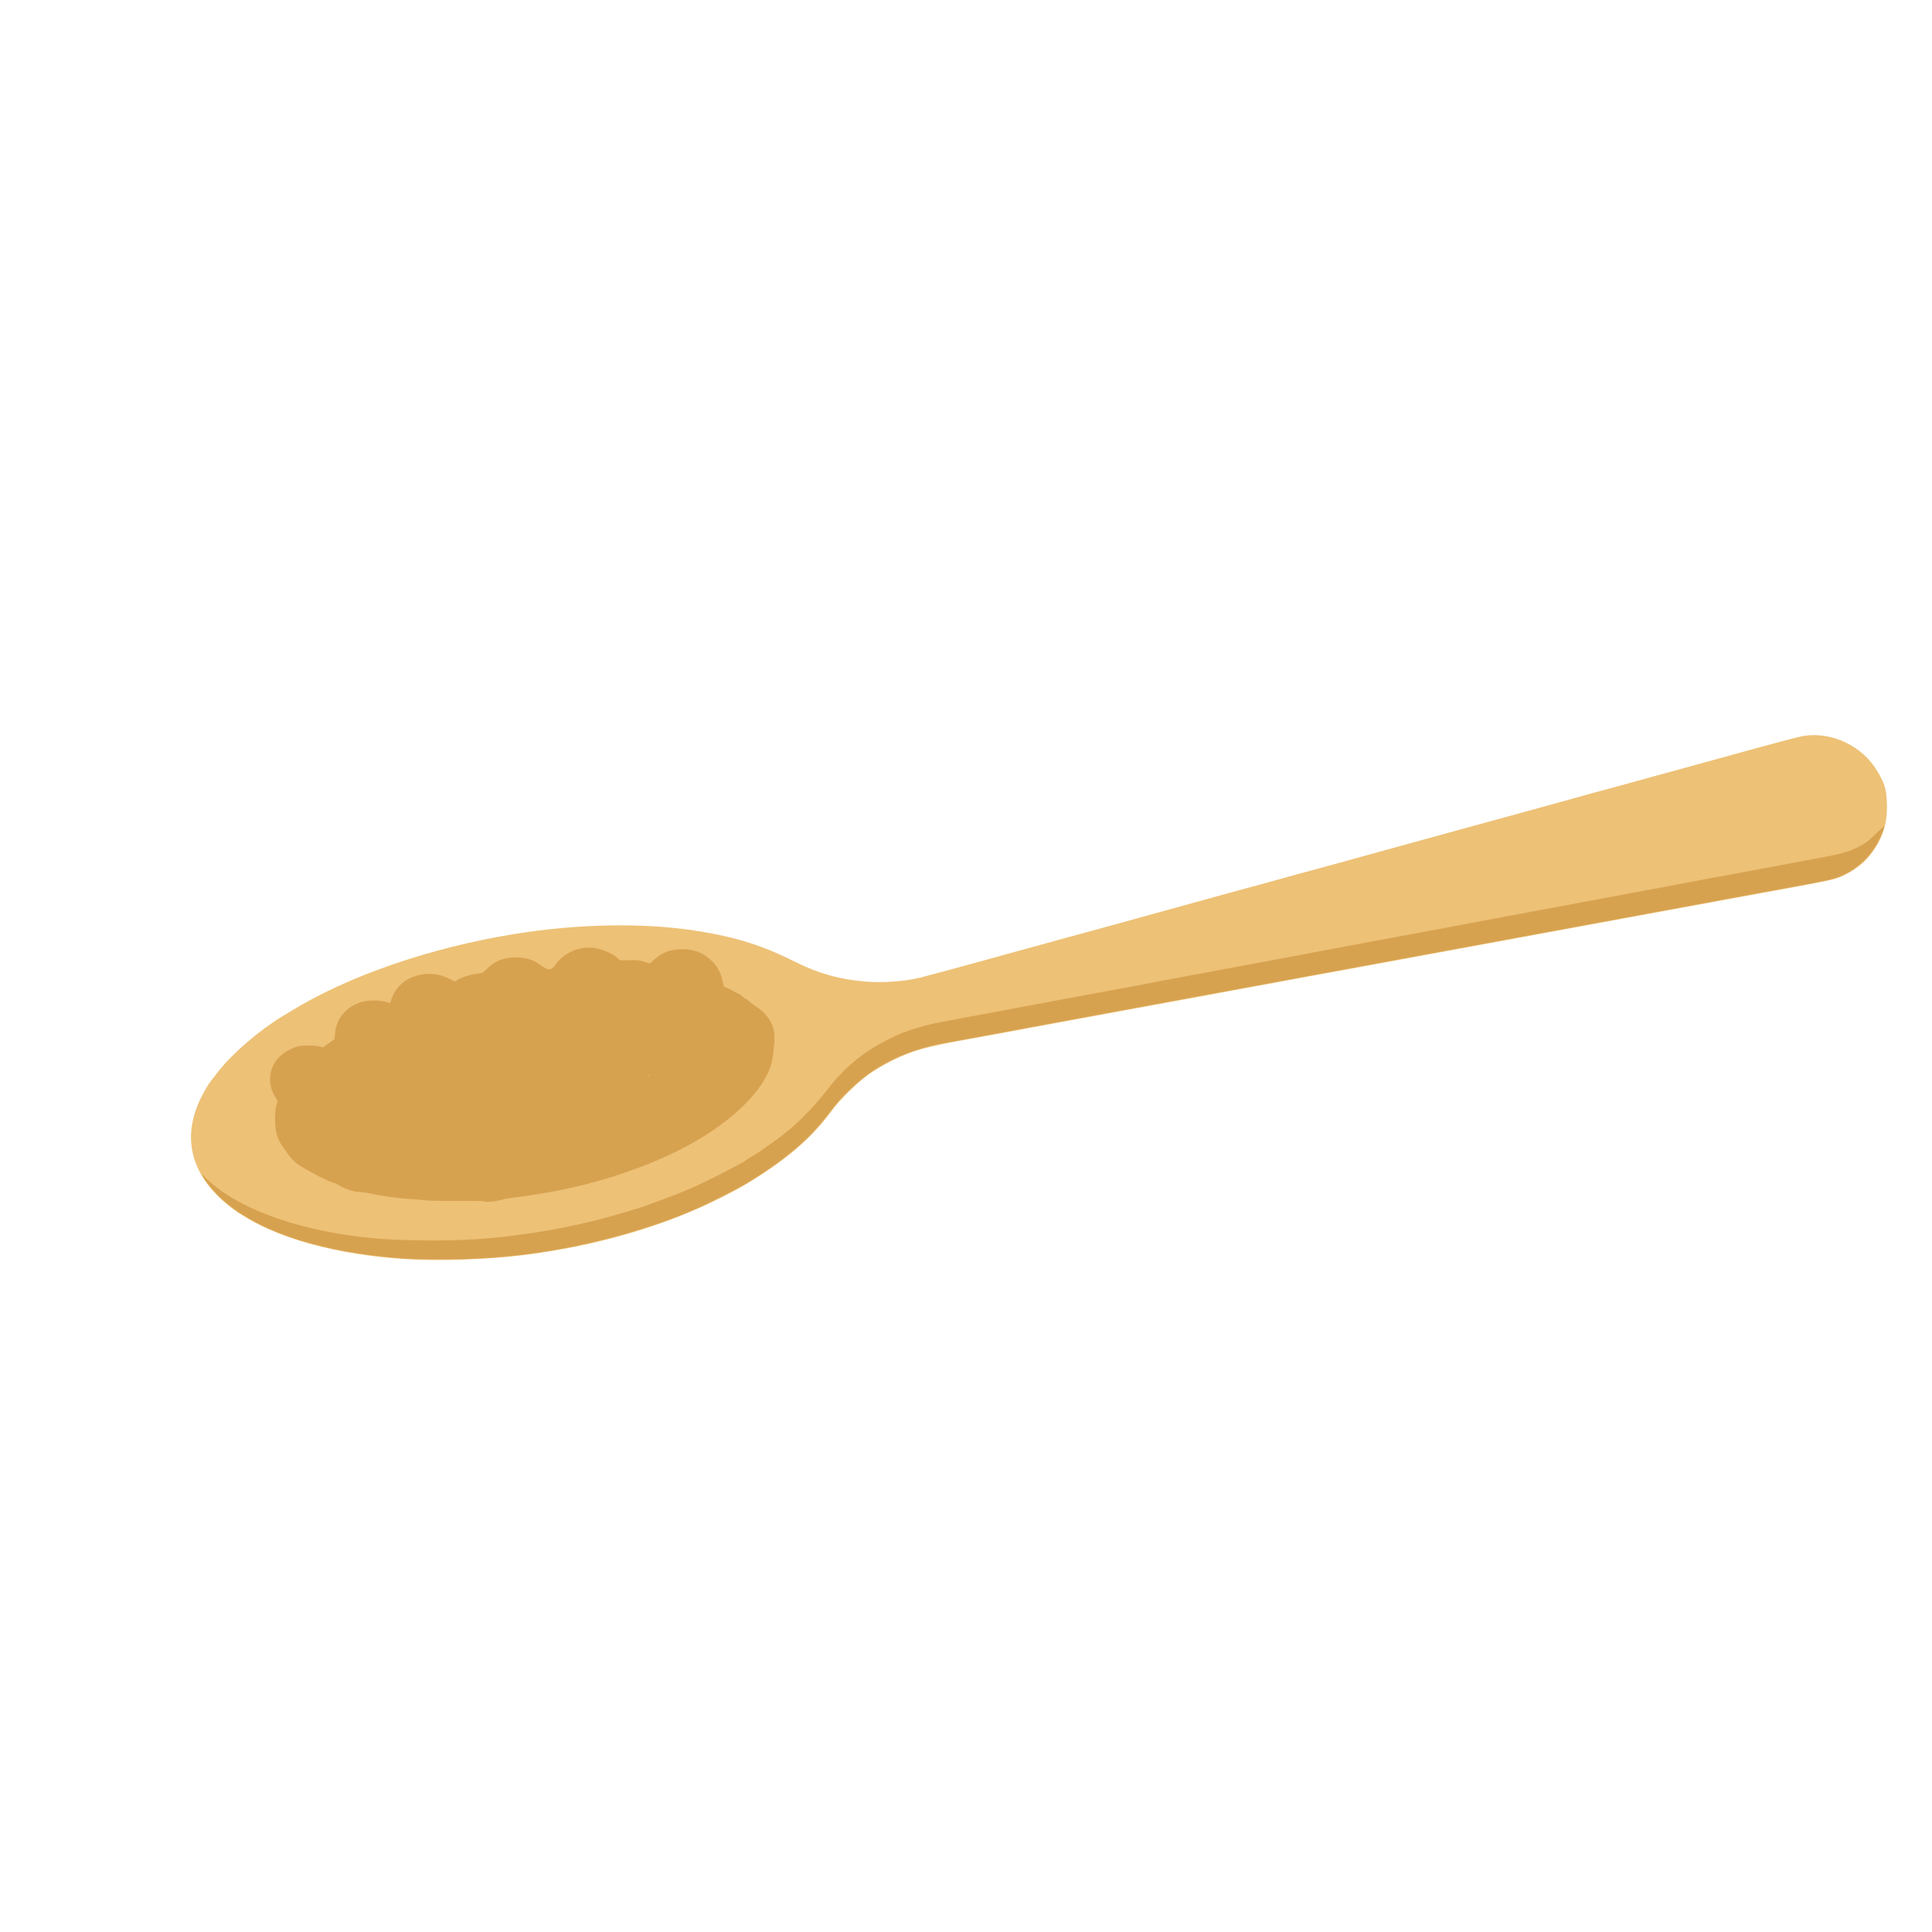 <?xml version="1.0" encoding="UTF-8" standalone="no"?>
<!-- Created with Inkscape (http://www.inkscape.org/) -->

<svg
   width="64"
   height="64"
   viewBox="0 0 16.933 16.933"
   version="1.1"
   id="svg5"
   inkscape:version="1.1 (c68e22c387, 2021-05-23)"
   sodipodi:docname="caviar.svg"
   xmlns:inkscape="http://www.inkscape.org/namespaces/inkscape"
   xmlns:sodipodi="http://sodipodi.sourceforge.net/DTD/sodipodi-0.dtd"
   xmlns="http://www.w3.org/2000/svg"
   xmlns:svg="http://www.w3.org/2000/svg">
  <sodipodi:namedview
     id="namedview7"
     pagecolor="#ffffff"
     bordercolor="#666666"
     borderopacity="1.0"
     inkscape:pageshadow="2"
     inkscape:pageopacity="0.0"
     inkscape:pagecheckerboard="0"
     inkscape:document-units="mm"
     showgrid="false"
     units="px"
     inkscape:zoom="11.313709"
     inkscape:cx="35.48792"
     inkscape:cy="38.581512"
     inkscape:window-width="1920"
     inkscape:window-height="1009"
     inkscape:window-x="-8"
     inkscape:window-y="-8"
     inkscape:window-maximized="1"
     inkscape:current-layer="g11693"
     inkscape:showpageshadow="2"
     inkscape:deskcolor="#d1d1d1" />
  <defs
     id="defs2">
    <pattern
       id="EMFhbasepattern"
       patternUnits="userSpaceOnUse"
       width="6"
       height="6"
       x="0"
       y="0" />
    <pattern
       id="EMFhbasepattern-5"
       patternUnits="userSpaceOnUse"
       width="6"
       height="6"
       x="0"
       y="0" />
    <pattern
       id="EMFhbasepattern-56"
       patternUnits="userSpaceOnUse"
       width="6"
       height="6"
       x="0"
       y="0" />
    <pattern
       id="EMFhbasepattern-6"
       patternUnits="userSpaceOnUse"
       width="6"
       height="6"
       x="0"
       y="0" />
    <pattern
       id="EMFhbasepattern-62"
       patternUnits="userSpaceOnUse"
       width="6"
       height="6"
       x="0"
       y="0" />
    <pattern
       id="EMFhbasepattern-8"
       patternUnits="userSpaceOnUse"
       width="6"
       height="6"
       x="0"
       y="0" />
    <pattern
       id="EMFhbasepattern-81"
       patternUnits="userSpaceOnUse"
       width="6"
       height="6"
       x="0"
       y="0" />
    <pattern
       id="EMFhbasepattern-9"
       patternUnits="userSpaceOnUse"
       width="6"
       height="6"
       x="0"
       y="0" />
    <pattern
       id="EMFhbasepattern-52"
       patternUnits="userSpaceOnUse"
       width="6"
       height="6"
       x="0"
       y="0" />
    <pattern
       id="EMFhbasepattern-0"
       patternUnits="userSpaceOnUse"
       width="6"
       height="6"
       x="0"
       y="0" />
    <pattern
       id="EMFhbasepattern-7"
       patternUnits="userSpaceOnUse"
       width="6"
       height="6"
       x="0"
       y="0" />
    <pattern
       id="EMFhbasepattern-65"
       patternUnits="userSpaceOnUse"
       width="6"
       height="6"
       x="0"
       y="0" />
    <pattern
       id="EMFhbasepattern-3"
       patternUnits="userSpaceOnUse"
       width="6"
       height="6"
       x="0"
       y="0" />
    <pattern
       id="EMFhbasepattern-90"
       patternUnits="userSpaceOnUse"
       width="6"
       height="6"
       x="0"
       y="0" />
    <pattern
       id="EMFhbasepattern-4"
       patternUnits="userSpaceOnUse"
       width="6"
       height="6"
       x="0"
       y="0" />
    <pattern
       id="EMFhbasepattern-2"
       patternUnits="userSpaceOnUse"
       width="6"
       height="6"
       x="0"
       y="0" />
    <pattern
       id="EMFhbasepattern-40"
       patternUnits="userSpaceOnUse"
       width="6"
       height="6"
       x="0"
       y="0" />
    <pattern
       id="EMFhbasepattern-74"
       patternUnits="userSpaceOnUse"
       width="6"
       height="6"
       x="0"
       y="0" />
    <pattern
       id="EMFhbasepattern-656"
       patternUnits="userSpaceOnUse"
       width="6"
       height="6"
       x="0"
       y="0" />
    <pattern
       id="EMFhbasepattern-76"
       patternUnits="userSpaceOnUse"
       width="6"
       height="6"
       x="0"
       y="0" />
    <pattern
       id="EMFhbasepattern-1"
       patternUnits="userSpaceOnUse"
       width="6"
       height="6"
       x="0"
       y="0" />
    <pattern
       id="EMFhbasepattern-42"
       patternUnits="userSpaceOnUse"
       width="6"
       height="6"
       x="0"
       y="0" />
    <pattern
       id="EMFhbasepattern-73"
       patternUnits="userSpaceOnUse"
       width="6"
       height="6"
       x="0"
       y="0" />
    <pattern
       id="EMFhbasepattern-566"
       patternUnits="userSpaceOnUse"
       width="6"
       height="6"
       x="0"
       y="0" />
    <pattern
       id="EMFhbasepattern-71"
       patternUnits="userSpaceOnUse"
       width="6"
       height="6"
       x="0"
       y="0" />
    <pattern
       id="EMFhbasepattern-31"
       patternUnits="userSpaceOnUse"
       width="6"
       height="6"
       x="0"
       y="0" />
    <pattern
       id="EMFhbasepattern-60"
       patternUnits="userSpaceOnUse"
       width="6"
       height="6"
       x="0"
       y="0" />
    <pattern
       id="EMFhbasepattern-28"
       patternUnits="userSpaceOnUse"
       width="6"
       height="6"
       x="0"
       y="0" />
    <pattern
       id="EMFhbasepattern-02"
       patternUnits="userSpaceOnUse"
       width="6"
       height="6"
       x="0"
       y="0" />
    <pattern
       id="EMFhbasepattern-57"
       patternUnits="userSpaceOnUse"
       width="6"
       height="6"
       x="0"
       y="0" />
    <pattern
       id="EMFhbasepattern-50"
       patternUnits="userSpaceOnUse"
       width="6"
       height="6"
       x="0"
       y="0" />
    <pattern
       id="EMFhbasepattern-45"
       patternUnits="userSpaceOnUse"
       width="6"
       height="6"
       x="0"
       y="0" />
    <pattern
       id="EMFhbasepattern-33"
       patternUnits="userSpaceOnUse"
       width="6"
       height="6"
       x="0"
       y="0" />
    <pattern
       id="EMFhbasepattern-21"
       patternUnits="userSpaceOnUse"
       width="6"
       height="6"
       x="0"
       y="0" />
    <pattern
       id="EMFhbasepattern-818"
       patternUnits="userSpaceOnUse"
       width="6"
       height="6"
       x="0"
       y="0" />
    <pattern
       id="EMFhbasepattern-32"
       patternUnits="userSpaceOnUse"
       width="6"
       height="6"
       x="0"
       y="0" />
    <pattern
       id="EMFhbasepattern-38"
       patternUnits="userSpaceOnUse"
       width="6"
       height="6"
       x="0"
       y="0" />
    <pattern
       id="EMFhbasepattern-39"
       patternUnits="userSpaceOnUse"
       width="6"
       height="6"
       x="0"
       y="0" />
    <pattern
       id="EMFhbasepattern-86"
       patternUnits="userSpaceOnUse"
       width="6"
       height="6"
       x="0"
       y="0" />
    <pattern
       id="EMFhbasepattern-07"
       patternUnits="userSpaceOnUse"
       width="6"
       height="6"
       x="0"
       y="0" />
    <pattern
       id="EMFhbasepattern-524"
       patternUnits="userSpaceOnUse"
       width="6"
       height="6"
       x="0"
       y="0" />
    <pattern
       id="EMFhbasepattern-508"
       patternUnits="userSpaceOnUse"
       width="6"
       height="6"
       x="0"
       y="0" />
    <pattern
       id="EMFhbasepattern-217"
       patternUnits="userSpaceOnUse"
       width="6"
       height="6"
       x="0"
       y="0" />
    <pattern
       id="EMFhbasepattern-84"
       patternUnits="userSpaceOnUse"
       width="6"
       height="6"
       x="0"
       y="0" />
    <pattern
       id="EMFhbasepattern-96"
       patternUnits="userSpaceOnUse"
       width="6"
       height="6"
       x="0"
       y="0" />
    <pattern
       id="EMFhbasepattern-48"
       patternUnits="userSpaceOnUse"
       width="6"
       height="6"
       x="0"
       y="0" />
    <pattern
       id="EMFhbasepattern-23"
       patternUnits="userSpaceOnUse"
       width="6"
       height="6"
       x="0"
       y="0" />
    <pattern
       id="EMFhbasepattern-36"
       patternUnits="userSpaceOnUse"
       width="6"
       height="6"
       x="0"
       y="0" />
    <pattern
       id="EMFhbasepattern-900"
       patternUnits="userSpaceOnUse"
       width="6"
       height="6"
       x="0"
       y="0" />
    <pattern
       id="EMFhbasepattern-37"
       patternUnits="userSpaceOnUse"
       width="6"
       height="6"
       x="0"
       y="0" />
    <pattern
       id="EMFhbasepattern-11"
       patternUnits="userSpaceOnUse"
       width="6"
       height="6"
       x="0"
       y="0" />
    <pattern
       id="EMFhbasepattern-95"
       patternUnits="userSpaceOnUse"
       width="6"
       height="6"
       x="0"
       y="0" />
    <pattern
       id="EMFhbasepattern-10"
       patternUnits="userSpaceOnUse"
       width="6"
       height="6"
       x="0"
       y="0" />
    <pattern
       id="EMFhbasepattern-909"
       patternUnits="userSpaceOnUse"
       width="6"
       height="6"
       x="0"
       y="0" />
    <pattern
       id="EMFhbasepattern-06"
       patternUnits="userSpaceOnUse"
       width="6"
       height="6"
       x="0"
       y="0" />
    <pattern
       id="EMFhbasepattern-34"
       patternUnits="userSpaceOnUse"
       width="6"
       height="6"
       x="0"
       y="0" />
    <pattern
       id="EMFhbasepattern-41"
       patternUnits="userSpaceOnUse"
       width="6"
       height="6"
       x="0"
       y="0" />
    <pattern
       id="EMFhbasepattern-82"
       patternUnits="userSpaceOnUse"
       width="6"
       height="6"
       x="0"
       y="0" />
    <pattern
       id="EMFhbasepattern-94"
       patternUnits="userSpaceOnUse"
       width="6"
       height="6"
       x="0"
       y="0" />
    <pattern
       id="EMFhbasepattern-738"
       patternUnits="userSpaceOnUse"
       width="6"
       height="6"
       x="0"
       y="0" />
    <pattern
       id="EMFhbasepattern-19"
       patternUnits="userSpaceOnUse"
       width="6"
       height="6"
       x="0"
       y="0" />
    <pattern
       id="EMFhbasepattern-342"
       patternUnits="userSpaceOnUse"
       width="6"
       height="6"
       x="0"
       y="0" />
    <pattern
       id="EMFhbasepattern-77"
       patternUnits="userSpaceOnUse"
       width="6"
       height="6"
       x="0"
       y="0" />
    <pattern
       id="EMFhbasepattern-29"
       patternUnits="userSpaceOnUse"
       width="6"
       height="6"
       x="0"
       y="0" />
    <pattern
       id="EMFhbasepattern-219"
       patternUnits="userSpaceOnUse"
       width="6"
       height="6"
       x="0"
       y="0" />
    <pattern
       id="EMFhbasepattern-105"
       patternUnits="userSpaceOnUse"
       width="6"
       height="6"
       x="0"
       y="0" />
    <pattern
       id="EMFhbasepattern-104"
       patternUnits="userSpaceOnUse"
       width="6"
       height="6"
       x="0"
       y="0" />
    <pattern
       id="EMFhbasepattern-44"
       patternUnits="userSpaceOnUse"
       width="6"
       height="6"
       x="0"
       y="0" />
    <pattern
       id="EMFhbasepattern-87"
       patternUnits="userSpaceOnUse"
       width="6"
       height="6"
       x="0"
       y="0" />
    <pattern
       id="EMFhbasepattern-93"
       patternUnits="userSpaceOnUse"
       width="6"
       height="6"
       x="0"
       y="0" />
    <pattern
       id="EMFhbasepattern-324"
       patternUnits="userSpaceOnUse"
       width="6"
       height="6"
       x="0"
       y="0" />
    <pattern
       id="EMFhbasepattern-20"
       patternUnits="userSpaceOnUse"
       width="6"
       height="6"
       x="0"
       y="0" />
    <pattern
       id="EMFhbasepattern-78"
       patternUnits="userSpaceOnUse"
       width="6"
       height="6"
       x="0"
       y="0" />
    <pattern
       id="EMFhbasepattern-313"
       patternUnits="userSpaceOnUse"
       width="6"
       height="6"
       x="0"
       y="0" />
    <pattern
       id="EMFhbasepattern-3422"
       patternUnits="userSpaceOnUse"
       width="6"
       height="6"
       x="0"
       y="0" />
    <pattern
       id="EMFhbasepattern-957"
       patternUnits="userSpaceOnUse"
       width="6"
       height="6"
       x="0"
       y="0" />
    <pattern
       id="EMFhbasepattern-75"
       patternUnits="userSpaceOnUse"
       width="6"
       height="6"
       x="0"
       y="0" />
    <pattern
       id="EMFhbasepattern-429"
       patternUnits="userSpaceOnUse"
       width="6"
       height="6"
       x="0"
       y="0" />
    <pattern
       id="EMFhbasepattern-102"
       patternUnits="userSpaceOnUse"
       width="6"
       height="6"
       x="0"
       y="0" />
    <pattern
       id="EMFhbasepattern-233"
       patternUnits="userSpaceOnUse"
       width="6"
       height="6"
       x="0"
       y="0" />
    <pattern
       id="EMFhbasepattern-18"
       patternUnits="userSpaceOnUse"
       width="6"
       height="6"
       x="0"
       y="0" />
    <pattern
       id="EMFhbasepattern-334"
       patternUnits="userSpaceOnUse"
       width="6"
       height="6"
       x="0"
       y="0" />
    <pattern
       id="EMFhbasepattern-317"
       patternUnits="userSpaceOnUse"
       width="6"
       height="6"
       x="0"
       y="0" />
    <pattern
       id="EMFhbasepattern-509"
       patternUnits="userSpaceOnUse"
       width="6"
       height="6"
       x="0"
       y="0" />
    <pattern
       id="EMFhbasepattern-657"
       patternUnits="userSpaceOnUse"
       width="6"
       height="6"
       x="0"
       y="0" />
    <pattern
       id="EMFhbasepattern-83"
       patternUnits="userSpaceOnUse"
       width="6"
       height="6"
       x="0"
       y="0" />
    <pattern
       id="EMFhbasepattern-390"
       patternUnits="userSpaceOnUse"
       width="6"
       height="6"
       x="0"
       y="0" />
    <pattern
       id="EMFhbasepattern-24"
       patternUnits="userSpaceOnUse"
       width="6"
       height="6"
       x="0"
       y="0" />
    <pattern
       id="EMFhbasepattern-63"
       patternUnits="userSpaceOnUse"
       width="6"
       height="6"
       x="0"
       y="0" />
    <pattern
       id="EMFhbasepattern-631"
       patternUnits="userSpaceOnUse"
       width="6"
       height="6"
       x="0"
       y="0" />
    <pattern
       id="EMFhbasepattern-98"
       patternUnits="userSpaceOnUse"
       width="6"
       height="6"
       x="0"
       y="0" />
    <pattern
       id="EMFhbasepattern-79"
       patternUnits="userSpaceOnUse"
       width="6"
       height="6"
       x="0"
       y="0" />
    <pattern
       id="EMFhbasepattern-489"
       patternUnits="userSpaceOnUse"
       width="6"
       height="6"
       x="0"
       y="0" />
    <pattern
       id="EMFhbasepattern-811"
       patternUnits="userSpaceOnUse"
       width="6"
       height="6"
       x="0"
       y="0" />
    <pattern
       id="EMFhbasepattern-450"
       patternUnits="userSpaceOnUse"
       width="6"
       height="6"
       x="0"
       y="0" />
    <pattern
       id="EMFhbasepattern-321"
       patternUnits="userSpaceOnUse"
       width="6"
       height="6"
       x="0"
       y="0" />
    <pattern
       id="EMFhbasepattern-371"
       patternUnits="userSpaceOnUse"
       width="6"
       height="6"
       x="0"
       y="0" />
    <pattern
       id="EMFhbasepattern-49"
       patternUnits="userSpaceOnUse"
       width="6"
       height="6"
       x="0"
       y="0" />
    <pattern
       id="EMFhbasepattern-576"
       patternUnits="userSpaceOnUse"
       width="6"
       height="6"
       x="0"
       y="0" />
    <pattern
       id="EMFhbasepattern-03"
       patternUnits="userSpaceOnUse"
       width="6"
       height="6"
       x="0"
       y="0" />
    <pattern
       id="EMFhbasepattern-795"
       patternUnits="userSpaceOnUse"
       width="6"
       height="6"
       x="0"
       y="0" />
    <pattern
       id="EMFhbasepattern-54"
       patternUnits="userSpaceOnUse"
       width="6"
       height="6"
       x="0"
       y="0" />
    <pattern
       id="EMFhbasepattern-22"
       patternUnits="userSpaceOnUse"
       width="6"
       height="6"
       x="0"
       y="0" />
    <pattern
       id="EMFhbasepattern-418"
       patternUnits="userSpaceOnUse"
       width="6"
       height="6"
       x="0"
       y="0" />
    <pattern
       id="EMFhbasepattern-26"
       patternUnits="userSpaceOnUse"
       width="6"
       height="6"
       x="0"
       y="0" />
    <pattern
       id="EMFhbasepattern-832"
       patternUnits="userSpaceOnUse"
       width="6"
       height="6"
       x="0"
       y="0" />
    <pattern
       id="EMFhbasepattern-824"
       patternUnits="userSpaceOnUse"
       width="6"
       height="6"
       x="0"
       y="0" />
    <pattern
       id="EMFhbasepattern-8182"
       patternUnits="userSpaceOnUse"
       width="6"
       height="6"
       x="0"
       y="0" />
    <pattern
       id="EMFhbasepattern-779"
       patternUnits="userSpaceOnUse"
       width="6"
       height="6"
       x="0"
       y="0" />
    <pattern
       id="EMFhbasepattern-714"
       patternUnits="userSpaceOnUse"
       width="6"
       height="6"
       x="0"
       y="0" />
    <pattern
       id="EMFhbasepattern-500"
       patternUnits="userSpaceOnUse"
       width="6"
       height="6"
       x="0"
       y="0" />
    <pattern
       id="EMFhbasepattern-839"
       patternUnits="userSpaceOnUse"
       width="6"
       height="6"
       x="0"
       y="0" />
    <pattern
       id="EMFhbasepattern-320"
       patternUnits="userSpaceOnUse"
       width="6"
       height="6"
       x="0"
       y="0" />
    <pattern
       id="EMFhbasepattern-66"
       patternUnits="userSpaceOnUse"
       width="6"
       height="6"
       x="0"
       y="0" />
    <pattern
       id="EMFhbasepattern-542"
       patternUnits="userSpaceOnUse"
       width="6"
       height="6"
       x="0"
       y="0" />
    <pattern
       id="EMFhbasepattern-88"
       patternUnits="userSpaceOnUse"
       width="6"
       height="6"
       x="0"
       y="0" />
    <pattern
       id="EMFhbasepattern-941"
       patternUnits="userSpaceOnUse"
       width="6"
       height="6"
       x="0"
       y="0" />
    <pattern
       id="EMFhbasepattern-92"
       patternUnits="userSpaceOnUse"
       width="6"
       height="6"
       x="0"
       y="0" />
    <pattern
       id="EMFhbasepattern-934"
       patternUnits="userSpaceOnUse"
       width="6"
       height="6"
       x="0"
       y="0" />
    <pattern
       id="EMFhbasepattern-30"
       patternUnits="userSpaceOnUse"
       width="6"
       height="6"
       x="0"
       y="0" />
    <pattern
       id="EMFhbasepattern-936"
       patternUnits="userSpaceOnUse"
       width="6"
       height="6"
       x="0"
       y="0" />
    <pattern
       id="EMFhbasepattern-867"
       patternUnits="userSpaceOnUse"
       width="6"
       height="6"
       x="0"
       y="0" />
    <pattern
       id="EMFhbasepattern-35"
       patternUnits="userSpaceOnUse"
       width="6"
       height="6"
       x="0"
       y="0" />
    <pattern
       id="EMFhbasepattern-9007"
       patternUnits="userSpaceOnUse"
       width="6"
       height="6"
       x="0"
       y="0" />
    <pattern
       id="EMFhbasepattern-224"
       patternUnits="userSpaceOnUse"
       width="6"
       height="6"
       x="0"
       y="0" />
    <pattern
       id="EMFhbasepattern-43"
       patternUnits="userSpaceOnUse"
       width="6"
       height="6"
       x="0"
       y="0" />
    <pattern
       id="EMFhbasepattern-04"
       patternUnits="userSpaceOnUse"
       width="6"
       height="6"
       x="0"
       y="0" />
    <pattern
       id="EMFhbasepattern-61"
       patternUnits="userSpaceOnUse"
       width="6"
       height="6"
       x="0"
       y="0" />
    <pattern
       id="EMFhbasepattern-346"
       patternUnits="userSpaceOnUse"
       width="6"
       height="6"
       x="0"
       y="0" />
    <pattern
       id="EMFhbasepattern-032"
       patternUnits="userSpaceOnUse"
       width="6"
       height="6"
       x="0"
       y="0" />
    <pattern
       id="EMFhbasepattern-447"
       patternUnits="userSpaceOnUse"
       width="6"
       height="6"
       x="0"
       y="0" />
    <pattern
       id="EMFhbasepattern-076"
       patternUnits="userSpaceOnUse"
       width="6"
       height="6"
       x="0"
       y="0" />
    <pattern
       id="EMFhbasepattern-4896"
       patternUnits="userSpaceOnUse"
       width="6"
       height="6"
       x="0"
       y="0" />
  </defs>
  <g
     inkscape:label="Calque 1"
     inkscape:groupmode="layer"
     id="layer1">
    <g
       id="g4128"
       transform="translate(-0.631,0.126)">
      <g
         id="g5578"
         transform="translate(0.089,0.089)">
        <g
           id="g7501"
           transform="translate(-0.063,0.947)">
          <g
             id="g9467"
             transform="translate(-0.089,-0.803)">
            <g
               id="g10302"
               transform="translate(0.312,-0.045)">
              <g
                 id="g11479"
                 transform="translate(-0.126,0.063)">
                <g
                   id="g11873"
                   transform="translate(-0.236,0.665)">
                  <g
                     id="g12382"
                     transform="translate(-121.985,-82.268)">
                    <g
                       id="g13305"
                       transform="matrix(0.133,0,0,0.133,114.639,78.216)">
                      <g
                         id="g17429"
                         transform="translate(0.905,5.664)">
                        <g
                           id="g18595"
                           transform="translate(-3.363,-8.745)">
                          <g
                             id="g21002"
                             transform="translate(1.708,-2.82)">
                            <g
                               id="g23814"
                               transform="translate(8.725,-1.122)">
                              <g
                                 id="g24838"
                                 transform="translate(11.143,-0.857)">
                                <g
                                   id="g25315"
                                   transform="translate(-3.49,2.493)">
                                <g
                                   id="g27220"
                                   transform="translate(2.468,1.234)">
                                <g
                                   id="g29753"
                                   transform="translate(1.476,-2.374)">
                                <g
                                   id="g30615"
                                   transform="translate(0.92,1.369)">
                                <g
                                   id="g31433"
                                   transform="translate(-2.468,-1.41)">
                                <g
                                   id="g31731"
                                   transform="translate(1.058,-0.705)">
                                <g
                                   id="g33243"
                                   transform="matrix(1.077,0,0,1.077,-7.373,-3.174)">
                                <g
                                   id="g35254"
                                   transform="translate(-2.214,-0.92)">
                                <g
                                   id="g36749"
                                   transform="translate(-0.982,-2.782)">
                                <g
                                   id="g37297"
                                   transform="translate(-6.776,-3.503)">
                                <g
                                   id="g38955"
                                   transform="matrix(1.217,0,0,1.217,-23.105,-18.212)">
                                <g
                                   id="g39618"
                                   transform="translate(-0.269,-0.269)">
                                <g
                                   id="g40032"
                                   transform="translate(-1.901,-3.042)">
                                <g
                                   id="g40543"
                                   transform="translate(0.38,-2.091)">
                                <g
                                   id="g41372"
                                   transform="translate(1.966,-7.93)">
                                <g
                                   id="g43278"
                                   transform="translate(1.521,-0.38)">
                                <g
                                   id="g44210"
                                   transform="matrix(1.158,0,0,1.158,-18.904,-21.776)">
                                <g
                                   id="g44833"
                                   transform="matrix(1.12,0,0,1.12,-12.539,-14.548)">
                                <g
                                   id="g47597"
                                   transform="translate(3.111,-1.244)">
                                <g
                                   id="g48754"
                                   transform="translate(-2.904,-6.637)">
                                <g
                                   id="g234"
                                   transform="matrix(0.041,0,0,0.041,104.64,119.672)">
                                <g
                                   id="g2138"
                                   transform="translate(-86.211,-40.57)">
                                <g
                                   id="g2696"
                                   transform="translate(-124306.44,-9412.237)">
                                <g
                                   id="g3765"
                                   transform="translate(25.356,-50.712)">
                                <g
                                   id="g4557"
                                   transform="translate(46.617,-35.859)">
                                <g
                                   id="g5244"
                                   transform="translate(7.172,14.344)">
                                <g
                                   id="g5807"
                                   transform="translate(-5.198,-21.114)">
                                <g
                                   id="g6945"
                                   transform="translate(-10.143,-243.42)">
                                <g
                                   id="g11108"
                                   transform="translate(18.189,-37.636)">
                                <g
                                   id="g15049"
                                   transform="translate(-65.926,141.995)">
                                <g
                                   id="g19861"
                                   transform="matrix(0.074,0,0,0.074,115423.38,9039.231)">
                                <g
                                   id="g20437"
                                   transform="translate(-478.388,-785.882)">
                                <g
                                   id="g21032"
                                   transform="translate(2047.188,-1072.337)">
                                <g
                                   id="g21869"
                                   transform="matrix(0.043,0,0,0.043,117368,10137.003)">
                                <g
                                   id="g25455"
                                   transform="translate(154741.46,-87178.414)">
                                <g
                                   id="g26278"
                                   transform="translate(-18012.371,-8233.442)">
                                <g
                                   id="g27240"
                                   transform="translate(-0.004,5582.762)">
                                <g
                                   id="g28306"
                                   transform="translate(-15790.441,-2255.777)">
                                <g
                                   id="g33735"
                                   transform="translate(14662.549,-16918.328)">
                                <g
                                   id="g37868"
                                   transform="translate(-5075.498,25941.433)">
                                <g
                                   id="g76752"
                                   transform="matrix(-1,0,0,1,9442.317,-1595.075)">
                                <g
                                   id="g82459"
                                   transform="translate(3383.667,-1127.889)">
                                <g
                                   id="g83208"
                                   transform="matrix(0.203,0,0,0.203,-15348.528,66747.475)">
                                <g
                                   id="g83934"
                                   transform="matrix(-1,0,0,1,240692.18,94139.78)">
                                <g
                                   id="g84550"
                                   transform="translate(-8.7627443e-5,55472.344)">
                                <g
                                   id="g9096"
                                   transform="translate(31379.925,-62759.843)">
                                <g
                                   id="g11527"
                                   transform="translate(61019.625,105397.54)">
                                <g
                                   id="g13422"
                                   transform="translate(-44377.907,44377.908)">
                                <g
                                   id="g1137"
                                   transform="translate(-3.3240812e-4,138680.92)">
                                <g
                                   id="g3632"
                                   transform="translate(177511.65,-22188.943)">
                                <g
                                   id="g5936"
                                   transform="translate(11767.473,-47069.909)">
                                <g
                                   id="g7318">
                                <g
                                   id="g11619"
                                   transform="translate(27457.436,-223581.94)" />
                                <g
                                   id="g11985"
                                   transform="translate(70604.821,-133364.68)">
                                <g
                                   id="g12707"
                                   transform="matrix(1.187,0,0,1.187,95904.637,-164033.62)">
                                <g
                                   id="g4721"
                                   transform="matrix(-1,0,0,1,-561251.4,-59483.037)">
                                <g
                                   id="g7072">
                                <g
                                   id="g10426"
                                   transform="translate(66928.962,-211126.69)">
                                <g
                                   id="g11693"
                                   transform="translate(967399.8,-74774.864)">
                                <g
                                   id="g12394"
                                   transform="matrix(1.128,0,0,1.128,178915.5,74888.228)">
                                <path
                                   style="fill:#edc176;stroke-width:983.236"
                                   d="m -657727.48,707029.11 c 82231.48,-4125.15 151870.82,-23566.86 195038.33,-54450.25 28302.54,-20248.54 44534.33,-45533.99 46790.04,-72888.3 1466.87,-17788.4 -3475.97,-37191.64 -14397.28,-56516.82 -4650.6,-8229.23 -4758.58,-8382.62 -15573.15,-22122.81 -15433.13,-19608.21 -44746.3,-44760.2 -69949.35,-60019.63 -3534.31,-2139.88 -7295.19,-4426.16 -8357.51,-5080.6 -62854.82,-38722.22 -153081.44,-69896.52 -245282.38,-84747.8 -71110.21,-11454.1 -142745.66,-12535.14 -201320.15,-3038.09 -41869.47,6788.58 -70237.47,15839.01 -106023.77,33825.53 -24562.8,12345.48 -48668.8,19042.74 -76609.7,21284.03 -19301.4,1548.28 -42553.8,-217.17 -60420.7,-4587.47 -6671,-1631.74 -55669,-14916.72 -73791,-20007.17 -5678.2,-1595 -12757.5,-3549.31 -15731.8,-4342.91 -4547.8,-1213.45 -57514.2,-15771.97 -71776.3,-19728.67 -2433.5,-675.13 -9512.8,-2591.61 -15731.7,-4258.83 -6219,-1667.23 -18607.8,-5062.59 -27530.6,-7545.25 -8922.9,-2482.65 -22860.3,-6323.8 -30972,-8535.91 -8111.7,-2212.1 -16739.6,-4604.75 -19173.1,-5317 -2433.5,-712.25 -12831.2,-3564.68 -23106,-6338.74 -10274.8,-2774.05 -23991,-6559.05 -30480.3,-8411.08 -10783.7,-3077.61 -59359,-16361.51 -72267.9,-19763.1 -2974.3,-783.75 -8283.7,-2270.52 -11798.8,-3303.94 -3515.1,-1033.41 -11258.1,-3177.38 -17206.6,-4764.37 -23255.3,-6204.16 -61632.4,-16725.28 -90457.7,-24799.09 -11126,-3116.31 -76439.6,-21072.76 -105206.3,-28924 -57446.3,-15678.71 -106402.1,-29138.6 -110614,-30412.22 -2433.6,-735.85 -9512.9,-2712.65 -15731.8,-4392.9 -6219,-1680.26 -19492.7,-5264.45 -29497.1,-7964.87 -10004.4,-2700.43 -19517.2,-5320.87 -21139.6,-5823.2 -1622.3,-502.33 -8259.2,-2337.67 -14748.5,-4078.54 -6489.4,-1740.86 -17993.2,-4877.68 -25564.2,-6970.69 -7570.9,-2093.01 -16198.8,-4464.83 -19173.1,-5270.69 -2974.2,-805.87 -11159.7,-3067.85 -18189.8,-5026.63 -7030.2,-1958.79 -14109.5,-3901.92 -15731.8,-4318.08 -1622.3,-416.14 -7816.7,-2111.11 -13765.3,-3766.57 -44066.1,-12263.38 -69798.9,-19054.12 -75697.1,-19975.97 -30742.9,-4805 -63960,11135.77 -80213.3,38494.09 -7922.7,13335.98 -9853.4,19597.57 -10459.5,33922.82 -983.1,23233.56 4291.7,39912.49 18309.5,57894.16 8822.3,11317.02 23422,21198.08 38429.6,26009.14 3515.1,1126.83 23646.8,5183.22 44737.2,9014.18 39381.4,7153.4 51176.9,9320.17 109630.8,20138.52 44533.2,8241.94 105106.1,19407.14 181407.1,33438.1 34069.1,6264.95 90482.3,16660.98 125362.6,23102.28 34880.3,6441.3 72046.6,13278.59 82591.8,15194 31930.6,5799.83 50855,9294.52 66860,12346.78 8382.1,1598.53 38247.9,7108.44 66368.5,12244.27 28120.5,5135.81 67720.3,12417.66 87999.6,16181.88 20279.2,3764.21 51693.6,9546.46 69809.7,12849.45 18116.2,3302.98 38690.4,7101.32 45720.5,8440.75 7030.2,1339.43 16543,3122.47 21139.6,3962.32 4596.6,839.84 12782.1,2345.24 18189.9,3345.34 5407.8,1000.1 16469.2,3011.94 24580.9,4470.76 50718.9,9121.37 63211.4,12592.94 86524.7,24044.47 7570.9,3718.84 18632.3,10200.99 24580.9,14404.76 13477.6,9524.43 32010.3,27787.83 42388.2,41772.17 19066.3,25692.28 41676.7,46137.53 75108.5,67916.28 17447.8,11366.14 25712.7,16102.87 44737.26,25639.51 63288.61,31725.36 137632.32,53203.35 218278.39,63060.92 35264.19,4310.43 85214.53,6195.81 119105.57,4495.68 z"
                                   id="path12402" />
                                <path
                                   style="fill:#d7a250;stroke-width:983.236"
                                   d="m -648029.14,705971.21 c 72505.21,-5299.32 134719.38,-21825.86 172331.2,-45777.95 2849.6,-1814.68 5417.27,-3299.43 5705.94,-3299.43 1199.18,0 15381.04,-11079.92 21589.56,-16867.36 7200.47,-6712.12 17219.14,-18751.74 19792.13,-23784.58 1356.44,-2653.22 819.61,-2339.02 -3710.21,2171.57 -26369.41,26257.45 -76951.67,48071.56 -137049.74,59104.08 -31297.85,5745.52 -56044.27,7972.3 -95445.82,8588.63 -48259.15,754.88 -80980.84,-1451.77 -127748.75,-8615 -7030.14,-1076.78 -18534,-3069.21 -25564.13,-4427.64 -11611.87,-2243.75 -16904.81,-3392.79 -36871.35,-8004.44 -11615.03,-2682.71 -51365.76,-14243.94 -58502.54,-17015.07 -1081.56,-419.96 -9488.23,-3529.56 -18681.49,-6910.24 -9193.26,-3380.67 -18934.95,-7156.7 -21648.2,-8391.16 -2713.26,-1234.47 -7341.04,-3193.57 -10283.95,-4353.56 -6595.41,-2599.66 -41867.61,-20197.03 -48982.31,-24437.36 -2862.9,-1706.28 -5591.3,-3102.32 -6063.3,-3102.32 -471.9,0 -1005.5,-357.92 -1185.7,-795.37 -180.3,-437.46 -2761.3,-2221.87 -5735.6,-3965.35 -6238.6,-3656.99 -8812.4,-5246.61 -10270.3,-6343.13 -570.3,-428.94 -5866,-4114.29 -11768.3,-8189.68 -25636.8,-17701.58 -45275.1,-36688.07 -66748.2,-64532.83 -11264.1,-14606.39 -27102.8,-28975.02 -43950,-39870.86 -8642.9,-5589.71 -26356.1,-14777.68 -33675,-17467.39 -18319.8,-6732.66 -29370.6,-9699.39 -50883.3,-13660.36 -29194.1,-5375.27 -65991.7,-12257.8 -84066.7,-15723.63 -3785.5,-725.85 -9979.9,-1848.64 -13765.3,-2495.07 -3785.5,-646.44 -9758.6,-1789.89 -13273.7,-2540.99 -3515.1,-751.1 -10151.9,-2016.43 -14748.5,-2811.84 -8763,-1516.35 -14044.7,-2486.43 -39821.1,-7313.78 -8652.5,-1620.42 -21926.2,-4070.21 -29497.1,-5443.99 -7570.9,-1373.78 -16198.8,-2992.99 -19173.1,-3598.26 -9900,-2014.67 -14152.2,-2827.36 -28022.2,-5355.76 -7570.9,-1380.12 -20623.4,-3807.96 -29005.5,-5395.19 -30572.8,-5789.25 -37212.7,-7029.1 -55552.8,-10373.23 -10274.8,-1873.51 -20893.8,-3842.06 -23597.7,-4374.55 -5572.8,-1097.51 -23915.5,-4550.11 -44245.6,-8328.27 -7570.9,-1406.99 -15756.3,-2956.88 -18189.8,-3444.2 -2433.6,-487.31 -8185.5,-1562.65 -12782.1,-2389.63 -14192.7,-2553.41 -51101.4,-9416.34 -61452.3,-11426.64 -5407.8,-1050.29 -33725,-6347.62 -62927.1,-11771.85 -29202.1,-5424.21 -56413.1,-10523.76 -60469,-11332.29 -6220.3,-1240.04 -58061.4,-10896.87 -75709.1,-14102.92 -9894.8,-1797.59 -69085.3,-12854.97 -85050,-15888.21 -8652.4,-1643.94 -20377.5,-3845.34 -26055.7,-4892.02 -5678.2,-1046.67 -19615.6,-3659.16 -30971.9,-5805.52 -25832.8,-4882.43 -45857.4,-8607.41 -56044.5,-10425.45 -4326.2,-772.07 -17157.5,-3171.5 -28513.8,-5332.06 -11356.4,-2160.55 -27063.6,-5090.79 -34904.9,-6511.64 -27720.9,-5023 -35262.9,-7056.13 -46191.8,-12452.04 -9001.3,-4444.3 -11517.6,-6290.38 -19910.5,-14607.25 -5283.8,-5236.02 -9606.9,-9121.75 -9606.9,-8634.98 0,486.76 1453.4,4545.85 3229.9,9020.18 9983,25144.3 31554.5,43861.26 57239.1,49664.78 10562.9,2386.72 16645.5,3527.18 79150.5,14840.2 8922.9,1614.97 22417.8,4096.33 29988.7,5514.1 48278.3,9040.84 56016.9,10470.55 77184,14259.7 14064.6,2517.73 65998.8,12106.5 127820.7,23600 5678.2,1055.65 26252.4,4839.95 45720.5,8409.56 110282,20220.97 154431.1,28348.39 180423.8,33214.33 15953,2986.45 32766.3,6092.5 37363,6902.32 4596.6,809.82 20303.8,3679.83 34904.8,6377.8 92100.8,17018.32 125085.1,23093.14 134211.8,24718.21 5678.1,1011.04 24703.8,4509.03 42279.1,7773.32 17575.3,3264.28 38149.6,7069.61 45720.5,8456.3 18917.5,3464.91 64043.8,11816.86 80133.7,14831.09 28833.1,5401.51 34434.5,6423.8 48178.6,8792.88 33769.9,5820.97 61661.4,16738.97 85900.1,33625.19 12032.7,8382.77 29825.1,25032.83 37496,35088.54 12348.6,16187.81 14962.8,19363.39 23696.3,28784.86 16365.2,17654.59 43659.3,38799 72681.4,56305.51 9711,5857.76 47994.14,25205.14 56436.26,28521.49 2930.73,1151.28 7134.06,2897.55 9340.75,3880.59 18537.45,8258.06 55429.49,20366.06 85620.75,28100.79 62789.32,16086.09 120397.61,23217.86 185339.98,22944.69 15412.22,-64.8 32889.24,-473.61 38837.82,-908.37 z m -88761.56,-62380.85 c 392.11,-407.3 13705.13,-656.54 29584.5,-553.86 15879.37,102.68 32593.12,-258.53 37141.67,-802.69 4548.55,-544.16 12668.64,-1229.28 18044.66,-1522.48 10041.17,-547.63 30889.83,-3579.47 41353.7,-6013.7 3244.68,-754.82 7954.48,-1378.94 10466.21,-1386.93 6139.63,-19.57 15811.81,-3152.73 22781.25,-7379.71 3144.26,-1907 5452.78,-3040.03 5130.03,-2517.81 -645.38,1044.26 15623.06,-6342.55 21108.29,-9584.37 1892.73,-1118.61 6096.06,-3441.08 9340.74,-5161.01 9287.79,-4923.27 15495.74,-10050.8 19706.78,-16277.03 2139.98,-3164.08 5251.83,-7576.49 6915.2,-9805.37 5215.99,-6989.28 7805.86,-16886.02 7699.67,-29422.96 -60.57,-7150.15 -614.46,-12260.07 -1634.4,-15077.79 -1493.64,-4126.35 -1468.58,-4371.56 786,-7693.87 9740.36,-14353.25 8035.03,-33179.08 -4088.16,-45130.64 -2771.48,-2732.25 -7766.43,-6102.69 -12079.75,-8151.09 -6304.92,-2994.19 -8609.42,-3552.55 -16150.23,-3913.08 -4954.28,-236.87 -11106.92,96.65 -14087.29,763.62 l -5291.38,1184.16 -6226.83,-4443.37 -6226.82,-4443.37 -588.62,-6303.44 c -1551.2,-16611.34 -11974.22,-29139.78 -28529.46,-34292.36 -7072.91,-2201.34 -20066.61,-2373.87 -26773.14,-355.5 -2629.42,791.34 -4837.92,1344.41 -4907.79,1229.05 -69.91,-115.37 -1122.08,-2927.22 -2338.24,-6248.57 -8172.41,-22318.76 -37820.49,-32224.83 -61536.83,-20560.76 l -6882.65,3385 -4175.06,-2443.11 c -4666.41,-2730.63 -17463.17,-6297.49 -22593.43,-6297.49 -2700.91,0 -4238.07,-909.84 -7954.41,-4708.22 -9213.74,-9417.14 -20526,-13578.37 -34595.24,-12725.9 -10454.84,633.47 -16442.44,2669.44 -24580.9,8358.26 -3515.06,2457.05 -6944.1,4407.35 -7620.08,4334.01 -675.97,-73.35 -2238.63,-197.88 -3472.57,-276.75 -1503.68,-96.06 -3261.09,-1681.11 -5329.16,-4806.39 -8079.5,-12209.8 -24877.98,-19839.77 -40254.2,-18283.72 -10372.07,1049.65 -23138.45,6591.83 -28285.71,12279.5 -1486.53,1642.58 -2778.41,1794.24 -11695.25,1372.88 -8279.88,-391.25 -11121.35,-124.96 -16329.82,1530.37 l -6305.7,2004.05 -4950.16,-4450.62 c -8692.35,-7815.17 -17903.9,-11174.84 -30639.21,-11174.84 -13088.71,0 -23333.28,4115.19 -32212.69,12939.66 -6356.42,6317.09 -10064.18,13379.26 -11731.55,22345.08 -890.04,4785.93 -1499.82,5980.97 -3279.87,6427.72 -1202.6,301.84 -4933.4,2101.42 -8290.7,3999.07 -3357.3,1897.65 -6398,3450.27 -6757.2,3450.27 -359.1,0 -1845.9,1106.14 -3303.9,2458.09 -1458,1351.95 -3002.1,2460.14 -3431.3,2462.64 -429.2,2.95 -2107.7,1246.98 -3730.1,2765.5 -1622.3,1518.52 -5383.2,4323.01 -8357.5,6232.21 -10857.7,6969.58 -18264,17919.93 -19346,28603.6 -859.6,8487.51 1254.3,28059 3869.4,35824.94 4982.8,14796.76 15039.8,29308.41 30917.7,44612.1 37362.89,36011.72 95229.19,64853.8 169407.3,84437.04 21597.87,5701.9 58094.13,12526.23 78904.86,14754.19 5813.48,622.38 12433.89,1789.24 14712.04,2593.01 4763.44,1680.65 17633.97,2963.18 18693.3,1862.78 z M -917661.13,505864.69 c 326.72,-326.72 1174.77,-361.64 1884.54,-77.58 784.36,313.87 551.38,546.86 -594.04,594.03 -1036.49,42.68 -1617.22,-189.69 -1290.5,-516.41 z"
                                   id="path12400" />
                                </g>
                                </g>
                                </g>
                                </g>
                                </g>
                                </g>
                                </g>
                                </g>
                                </g>
                                </g>
                                </g>
                                </g>
                                </g>
                                </g>
                                </g>
                                </g>
                                </g>
                                </g>
                                </g>
                                </g>
                                </g>
                                </g>
                                </g>
                                </g>
                                </g>
                                </g>
                                </g>
                                </g>
                                </g>
                                </g>
                                </g>
                                </g>
                                </g>
                                </g>
                                </g>
                                </g>
                                </g>
                                </g>
                                </g>
                                </g>
                                </g>
                                </g>
                                </g>
                                </g>
                                </g>
                                </g>
                                </g>
                                </g>
                                </g>
                                </g>
                                </g>
                                </g>
                                </g>
                                </g>
                                </g>
                                </g>
                                </g>
                                </g>
                                </g>
                              </g>
                            </g>
                          </g>
                        </g>
                      </g>
                    </g>
                  </g>
                </g>
              </g>
            </g>
          </g>
        </g>
      </g>
    </g>
  </g>
</svg>
